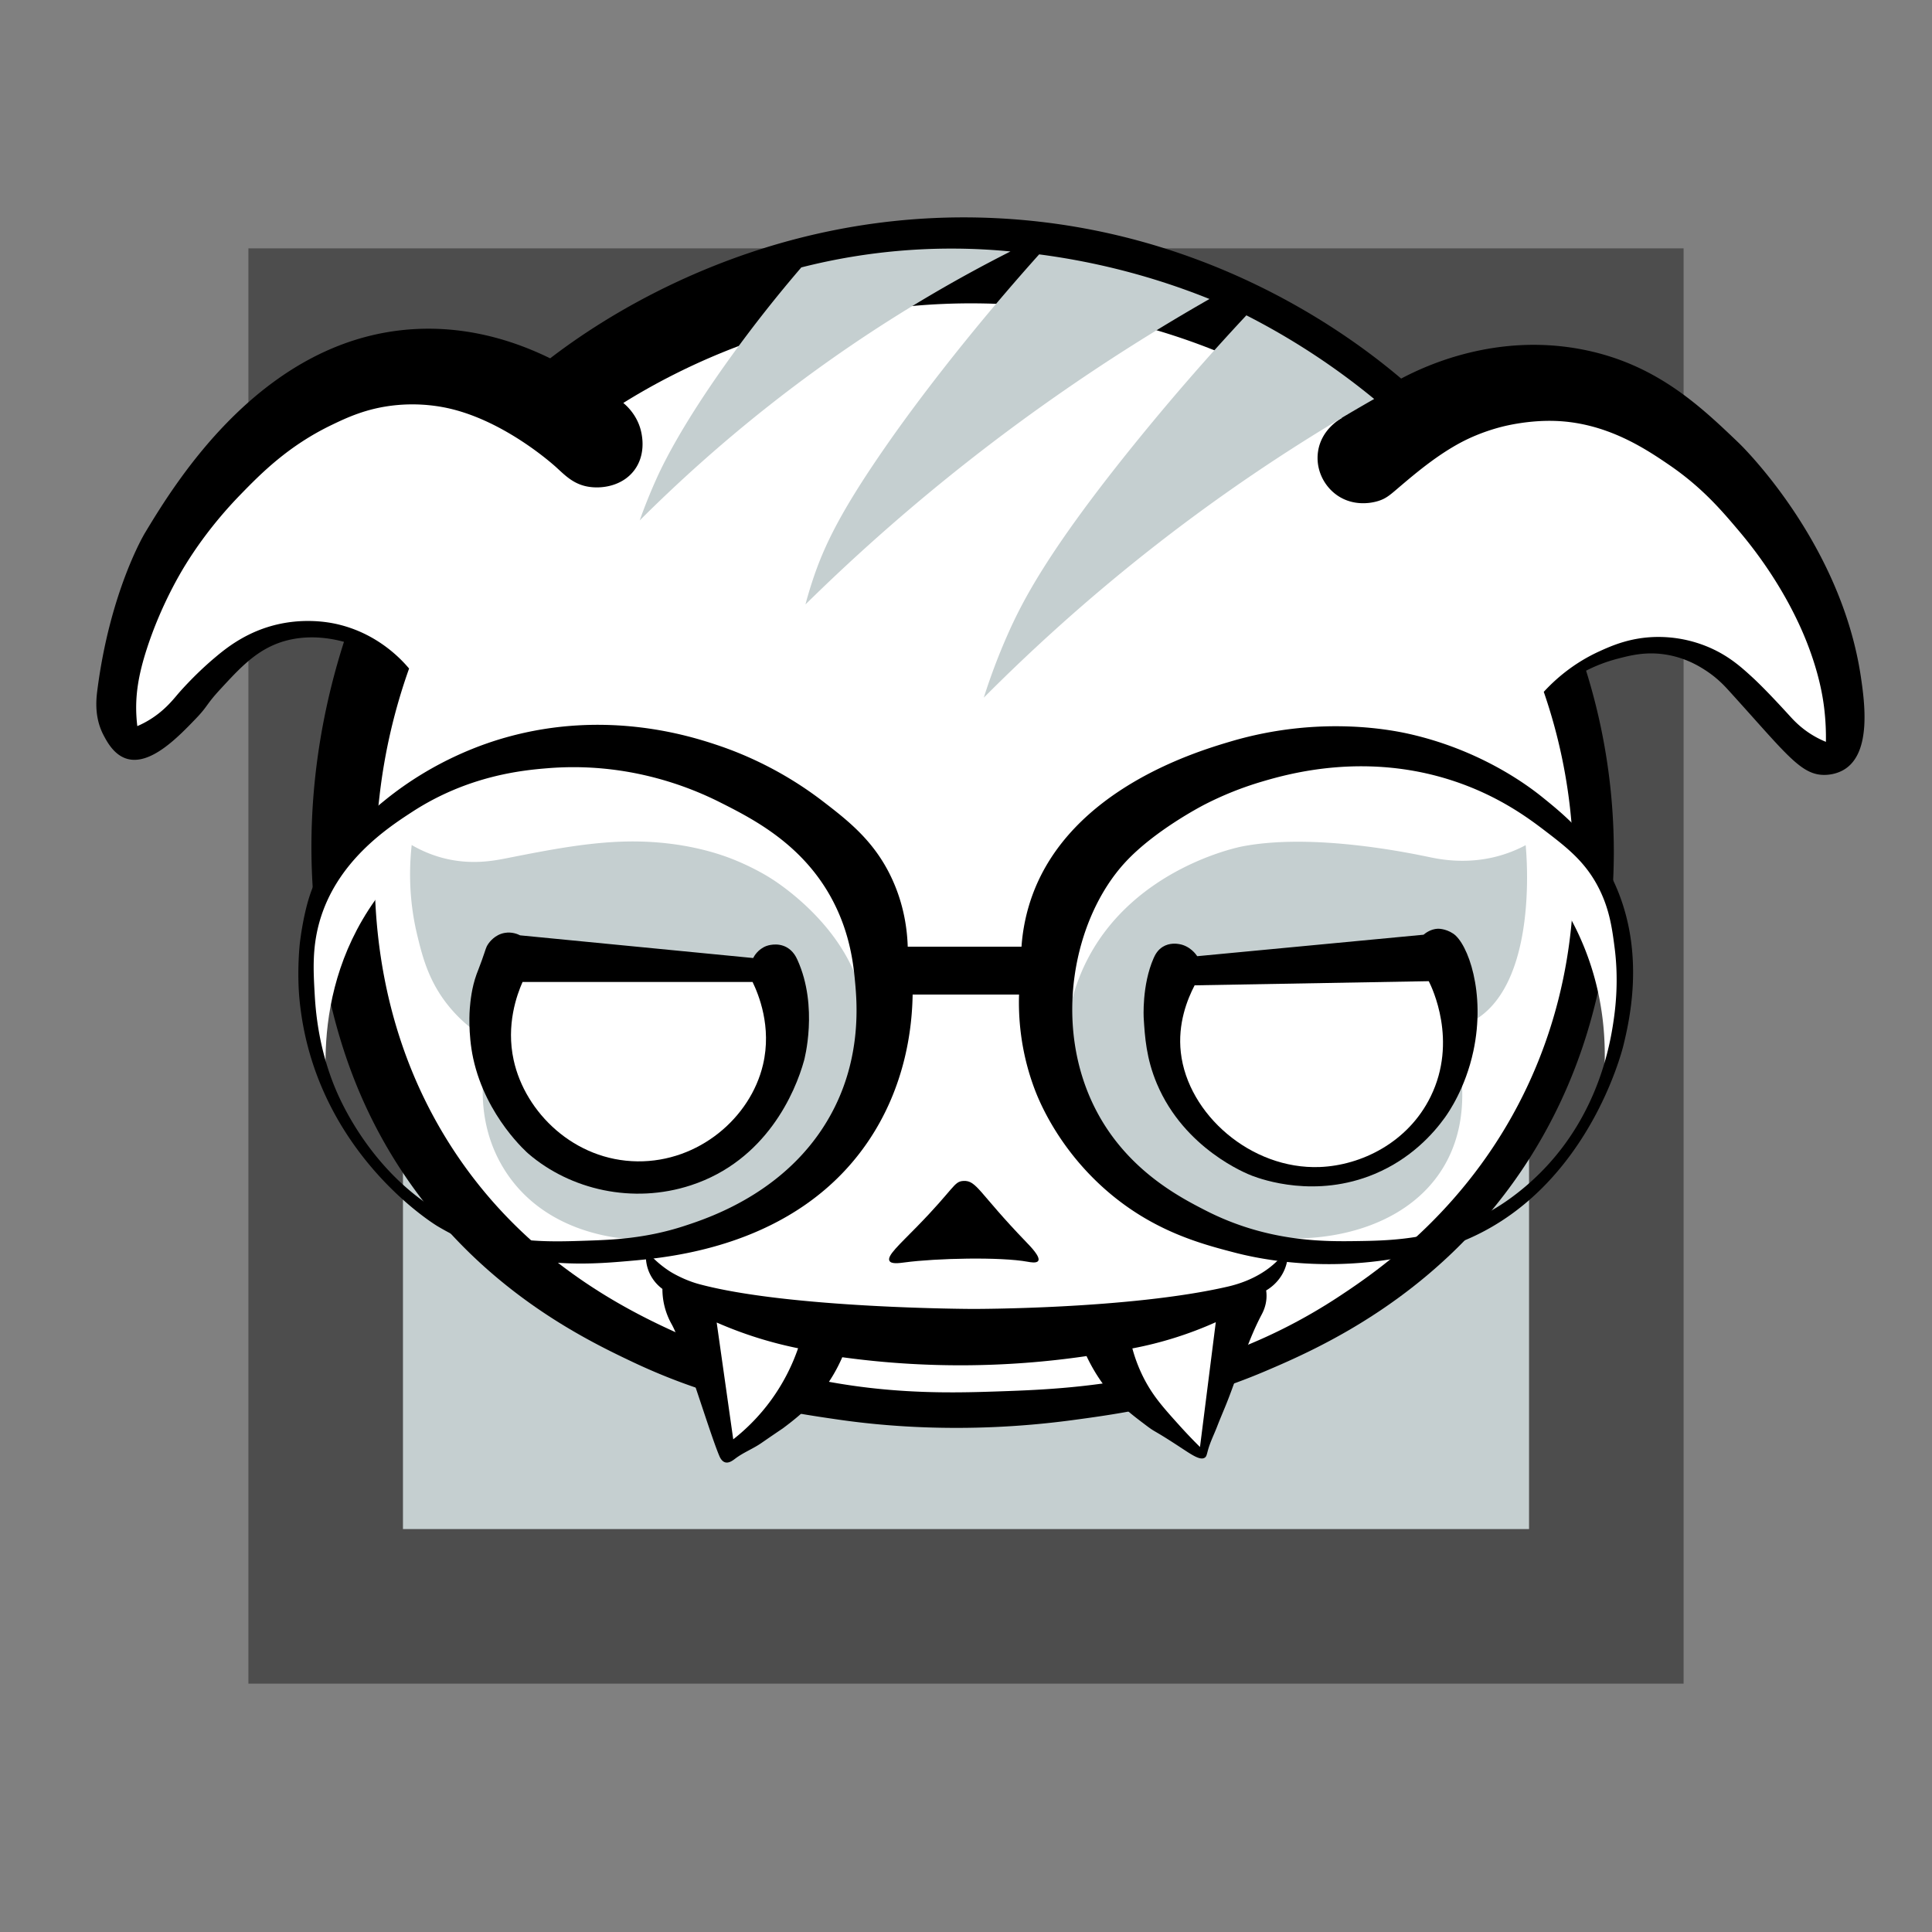 <svg
  xmlns="http://www.w3.org/2000/svg"
  viewBox="0 0 350 350"
  style="enable-background:new 0 0 350 350"
  xml:space="preserve"
  class="r6data__operator r6data__operator__icon r6data__operator__icon__dokkaebi"
  id="operator__icon__dokkaebi"
>
  <rect x="0" y="0" width="350" height="350" fill="#808080" stroke="none"/>
  <switch>
    <g>
      <path style="opacity:.4" d="M45 45h260v260H45z" />
      <path style="fill:#c5cfd0" d="M73 73h204v204H73z" />
      <path
        d="M99.667 64.917c7.835-6.008 38.113-27.748 81.58-25.352 38.73 2.135 64.464 22.14 72.587 29.018 4.453-2.352 17.284-8.366 33.05-5.224 13.219 2.635 21.172 10.246 28.117 16.89 0 0 18.446 17.651 22.111 42.361.675 4.55 1.881 13.379-2.696 16.587-1.653 1.158-3.503 1.194-4.05 1.185-4.245-.067-6.929-4.007-17.237-15.34-.735-.808-2.044-2.228-4.128-3.585-1.087-.707-3.706-2.373-7.5-2.917-3.484-.499-6.186.202-8.458.792a28.124 28.124 0 0 0-5.708 2.167c2.92 9.336 6.936 26.49 4 47.667-1.102 7.946-3.698 25.251-15.846 43.119-15.439 22.708-36.563 31.997-46.376 36.159-14.051 5.959-25.983 7.641-34.889 8.833-19.918 2.668-35.611.87-42.359-.105-9.343-1.35-22.241-3.316-37.333-10.474-8.742-4.146-26.41-12.789-40.134-32.191C63.493 199.094 60.353 184.342 58.667 176c-5.201-25.732-.277-47.475 3.646-59.729-6.235-1.685-10.548-.313-12.312.396-4.022 1.616-6.764 4.588-10.109 8.214-2.629 2.85-2.161 2.966-4.447 5.341-3.172 3.298-8.213 8.537-12.5 7.222-2.307-.708-3.549-3.054-4.167-4.222-1.629-3.077-1.394-6.202-1.167-8 2.289-18.132 8.611-28.611 8.611-28.611 5.485-9.092 21.447-35.55 49.056-37 9.868-.518 18.289 2.312 24.389 5.306z"
      />
      <path
        style="fill:#fff"
        d="M112.917 73c9.081-5.655 32.109-18.307 64-18.042 33.671.28 57.442 14.794 66.194 20.764-.376.201-3.733 2.068-4.333 6.056-.461 3.061.905 6.036 3.222 7.778 2.677 2.013 5.83 1.783 7.708 1.194 1.555-.487 2.271-1.231 4.231-2.889 2.49-2.107 6.518-5.516 10.936-7.819.921-.48 3.519-1.778 7.125-2.708.749-.193 4.995-1.26 9.872-1.072 9.18.353 16.133 4.976 20.453 7.923 6.045 4.124 9.617 8.353 12.731 12.039 7.683 9.095 11.152 17.298 12.278 20.167 2.243 5.716 2.879 9.855 3.111 11.722.318 2.553.361 4.718.333 6.278a17.13 17.13 0 0 1-2.569-1.306c-2.059-1.275-3.318-2.665-3.917-3.319-1.275-1.394-4.579-5.01-6.958-7.181-1.808-1.65-4.06-3.705-7.583-5.25a23.326 23.326 0 0 0-9.694-1.944c-4.697.081-8.083 1.584-10.333 2.611-4.683 2.137-7.968 5.064-10.056 7.333a97.977 97.977 0 0 1 5.042 23.979c.572 7.011 1.887 25.963-7.708 46.818-10.371 22.542-27.418 34.112-34.375 38.703-24.217 15.981-48.387 16.786-62.333 17.25-11.547.384-31.121.823-53.625-8.861-9.796-4.216-30.368-13.068-44.748-35.242-17.43-26.876-14.136-55.385-13.143-63.982a103.865 103.865 0 0 1 5.333-22.889c-1.436-1.705-5.73-6.342-12.986-8.028-1.327-.308-6.587-1.408-12.708.542-4.765 1.518-7.959 4.217-9.625 5.625-3.792 3.205-6.583 6.5-6.583 6.5-.993 1.172-2.623 3.211-5.502 4.873-.745.43-1.391.729-1.831.919A27.572 27.572 0 0 1 24.73 130c-.271-4.05.358-7.811 1.896-12.542 2.569-7.902 6.135-13.785 7.042-15.25 1.354-2.189 4.564-7.113 9.833-12.542 3.793-3.908 8.726-8.901 16.612-12.695 2.767-1.331 6.304-2.994 11.316-3.537 4.891-.53 8.755.27 10.334.655 9.909 2.411 18.355 9.976 19.015 10.577 1.553 1.416 3.023 2.955 5.535 3.458 2.604.522 6.46-.043 8.63-2.984 1.995-2.704 1.414-5.856 1.279-6.585-.588-3.19-2.684-5.043-3.305-5.555z"
      />
      <path
        style="fill:#c5cfd0"
        d="M145.167 48.444a110.195 110.195 0 0 1 37.888-2.889 260.029 260.029 0 0 0-14.722 8.056c-21.453 12.654-38.738 27.002-52.444 40.667a98.953 98.953 0 0 1 2.889-7.222c1.053-2.36 4.451-9.726 13.722-22.556a243.453 243.453 0 0 1 12.667-16.056zm43.083-2.361a126.415 126.415 0 0 1 30.861 8.083C200.698 64.676 180.82 78.152 161 95.5a353.436 353.436 0 0 0-15.083 14 73.895 73.895 0 0 1 1.275-4.297c2.091-6.339 5.188-12.839 14.146-25.587 1.436-2.044 6.505-9.204 14.516-19.033a405.468 405.468 0 0 1 12.396-14.5zm37.542 11.042a127.867 127.867 0 0 1 23.153 15.153 327.203 327.203 0 0 0-18.056 11.056c-21.119 13.89-38.515 28.838-52.667 43.056a111.876 111.876 0 0 1 4.278-11.333c2.699-6.125 7.393-15.281 22.839-34.398a435.206 435.206 0 0 1 20.453-23.534z"
      />
      <path
        d="M174.521 213.938c-1.741.103-1.582 1.296-8.354 8.229-3.302 3.381-5.538 5.347-5.03 6.255.337.602 1.692.419 2.794.272 5.639-.753 17.286-1.029 22.278-.111.417.077 1.583.308 1.875-.167.44-.715-1.363-2.567-2.175-3.408-8.615-8.925-8.975-11.214-11.388-11.07z"
      />
      <path
        d="M117.083 226.542a18.604 18.604 0 0 0 4.417 3.875s2.313 1.449 5.125 2.208c16.354 4.417 49.542 4.5 49.542 4.5s28.413.071 46.25-4.042c4.866-1.122 7.539-3.324 8.625-4.333a16.38 16.38 0 0 0 2.25-2.583 7.98 7.98 0 0 1-.583 3.833c-.957 2.266-2.699 3.404-3.333 3.778.041.285.097.792.056 1.417-.101 1.53-.706 2.639-.889 2.986-2.816 5.331-4.342 11.251-6.653 16.819-.955 2.302-1.174 2.855-1.378 3.385-.552 1.432-1.255 2.813-1.667 4.292-.241.868-.271 1.188-.594 1.396-.819.528-2.275-.47-4.271-1.781-5.387-3.541-4.39-2.587-6.385-4.094-2.111-1.594-3.729-2.815-5.51-4.726-1.498-1.607-3.528-4.148-5.25-7.806a157.296 157.296 0 0 1-44.25.209 28.959 28.959 0 0 1-3.417 5.875c-2.53 3.36-5.25 5.422-7.167 6.875-.459.348.001-.016-4.111 2.819-1.49 1.027-3.222 1.687-4.667 2.778-.432.326-1.146.891-1.847.694-.639-.18-.956-.905-1.083-1.208-1.826-4.339-6.411-19.801-8.583-23.75-.205-.373-.944-1.652-1.375-3.514a12.986 12.986 0 0 1-.333-2.944 7.392 7.392 0 0 1-2.521-3.312 7.348 7.348 0 0 1-.398-3.646z"
      />
      <path
        style="fill:#fff"
        d="M129.833 239.583a72.42 72.42 0 0 0 14.75 4.666 35.82 35.82 0 0 1-4.896 9.396 35.813 35.813 0 0 1-6.854 7.104l-3-21.166zm75.306 4.695a67.548 67.548 0 0 0 15.112-4.75l-2.861 22.611a91.751 91.751 0 0 1-3.611-3.778c-2.913-3.226-4.717-5.248-6.306-8.194a27.445 27.445 0 0 1-2.334-5.889zm85.486-49.82c1.447-3.362 7.246-17.861.875-32.958-7.023-16.641-25.964-27.208-46.944-25.389 4.355 1.294 33.755 10.524 43.278 37.722 2.687 7.678 3.124 14.88 2.791 20.625z"
      />
      <path
        style="fill:#c5cfd0"
        d="M276.389 153.111c.211 2.189 2.224 25.787-9.889 32.056a13.252 13.252 0 0 1-3.667 1.25c1.107 3.238 4.583 14.657-1.083 24.583-8.138 14.257-29.922 16.302-44.583 9.917-20.765-9.044-23.791-33.497-23.917-34.667.376-3.202 1.328-7.923 4-12.917 8.568-16.011 26.785-19.804 27.806-20 12.73-2.445 29.916 1.117 33.778 1.917 1.604.332 6.488 1.415 12.278-.083a24.274 24.274 0 0 0 5.277-2.056z"
      />
      <path
        d="m216.889 173.222 41-3.889c.411-.349 1.303-1.004 2.528-1.083 0 0 1.375-.089 2.833.875 2.667 1.763 5.931 10.728 3.667 21.292-1.448 6.754-4.504 11.118-5.167 12.042-2.099 2.923-6.148 7.457-12.708 10.208-10.683 4.48-20.378 1.024-22.208.333-.935-.353-12.252-4.828-17.25-16.667-1.933-4.579-2.179-8.503-2.389-11.861 0 0-.374-5.974 1.806-10.917.255-.579.706-1.449 1.639-2.028 1.243-.772 2.593-.564 2.972-.5 1.988.336 3.063 1.875 3.277 2.195z"
      />
      <path
        style="fill:#fff"
        d="m216.417 178.5 42.417-.75c.564 1.109 5.297 10.818.333 20.917-4.088 8.317-12.571 12.46-20.083 12.75-12.456.481-23.904-9.566-25.167-20.75-.589-5.218 1.161-9.599 2.5-12.167zM59 194.25c-.213-6.967.697-16.42 5.667-25.833 10.364-19.629 34.094-30.962 60.833-30.083-5.052-1.876-21.108-7.089-39.167-.5-5.988 2.185-20.945 7.643-27.75 23.417-6.659 15.435-.864 29.976.417 32.999z"
      />
      <path
        style="fill:#c5cfd0"
        d="M74.583 153.083c-.774 7.052.134 12.684.972 16.194.978 4.095 2.14 8.625 5.833 13.111 2.604 3.164 5.472 5.088 7.444 6.194-.545 1.686-4.011 13.048 2.667 23.5 7.094 11.104 19.886 12.182 22.667 12.417 9.461.798 16.585-2.927 19.5-4.5 12.712-6.861 26.409-23.413 22.417-39.833-2.992-12.307-14.824-20.025-16.361-21-.618-.392-3.102-1.941-6.667-3.389-2.163-.878-9.045-3.475-19.222-3.333-7.168.1-14.458 1.536-21.889 3-2.26.445-6.411 1.31-11.444.056a22.634 22.634 0 0 1-5.917-2.417z"
      />
      <path
        d="m136.444 173.556-42.222-4.111c-.405-.205-1.462-.67-2.778-.444-1.802.309-2.78 1.69-3 2-.412.582-.384.814-1.167 3-.51 1.423-.705 1.837-.944 2.5-.905 2.508-1.115 4.932-1.222 6.167-.024.273-.365 4.53.611 9.056 2.301 10.663 10 17.278 10 17.278 7.597 6.527 18.904 9.174 29.444 5.722 13.661-4.473 18.919-16.859 20.5-22.611 0 0 2.669-9.709-1.208-18.236-.214-.471-.737-1.582-1.917-2.25-1.726-.978-3.594-.294-3.708-.25-1.541.59-2.226 1.857-2.389 2.179z"
      />
      <path
        style="fill:#fff"
        d="M94.667 177.889h41.667c1.068 2.214 3.524 8.09 1.889 15-2.279 9.631-11.642 17.614-22.722 17.5-11.432-.118-20.355-8.811-22.444-18.333-1.407-6.407.58-11.828 1.61-14.167z"
      />
      <path
        d="M291.611 158.222c-3.626-6.882-8.669-10.954-12.167-13.778-2.228-1.799-10.63-8.301-23.611-11.361-3.036-.716-16.455-3.632-32.917 1.25-6.041 1.792-28.912 8.574-35.917 27.917a34.25 34.25 0 0 0-1.944 9.25h-20.611c-.094-2.999-.632-7.638-3-12.611-3.115-6.541-7.735-10.168-12.444-13.778-7.881-6.042-15.403-8.906-19-10.111-4.989-1.672-20.096-6.507-38.222-1.444-3.767 1.052-13.025 4.028-22.222 11.556-4.19 3.429-10.736 8.786-13.472 17.222-1.22 3.762-1.738 8.305-1.778 8.667 0 0-.554 5.027-.028 10.278 2.767 27.582 24.944 40.833 24.944 40.833 13.646 8.154 27.268 6.974 34.667 6.333 7.481-.648 30.061-2.603 43.028-21.153 7.389-10.569 8.33-21.769 8.417-27.125h19.278c-.121 3.823.161 10.092 2.833 17.167.723 1.914 4.174 10.647 13 18.333 8.507 7.409 17.235 9.688 23.111 11.222 3.357.877 14.398 3.48 28.5 1.222 4.089-.655 8.933-1.43 14.389-3.889 21.213-9.558 27.356-33.593 27.667-34.889 1.117-4.668 4.341-18.126-2.501-31.111zM151.25 200.5c-7.465 15.097-22.578 20.052-27.25 21.583-7.048 2.31-13.151 2.52-17.417 2.667-6.583.226-13.05.448-20.25-2.083-16.836-5.92-24.158-22.142-25.417-25.083-3.306-7.723-3.76-14.844-3.917-17.667-.223-4.025-.449-8.099.833-12.75 3.068-11.125 12.481-17.251 16.833-20.083 10.192-6.633 20.112-7.555 24.583-7.917 13.869-1.123 24.929 3.024 31.167 6.167 5.991 3.018 15.238 7.676 20.583 18.083 3.079 5.996 3.635 11.508 3.917 14.583.334 3.628 1.094 12.875-3.665 22.5zm141.139-16.111c-.601 4.299-2.589 17.191-13.167 27.889-3.888 3.932-7.522 6.137-8.611 6.778-9.277 5.454-18.19 5.687-24.694 5.778-5.968.083-16.282.227-27.583-5.583-4.62-2.375-14.137-7.268-19.778-18.139-7.945-15.312-4.157-34.695 5.333-44.944 5.262-5.682 13.693-10.086 14.389-10.444a59.762 59.762 0 0 1 10.278-4.111c5.035-1.492 19.02-5.429 35-.056 8.093 2.721 13.441 6.736 16.333 8.944 4.013 3.065 7.257 5.6 9.653 10.208 2.05 3.945 2.518 7.561 2.958 10.958.278 2.143.722 6.765-.111 12.722z"
      />
    </g>
  </switch>
</svg>
